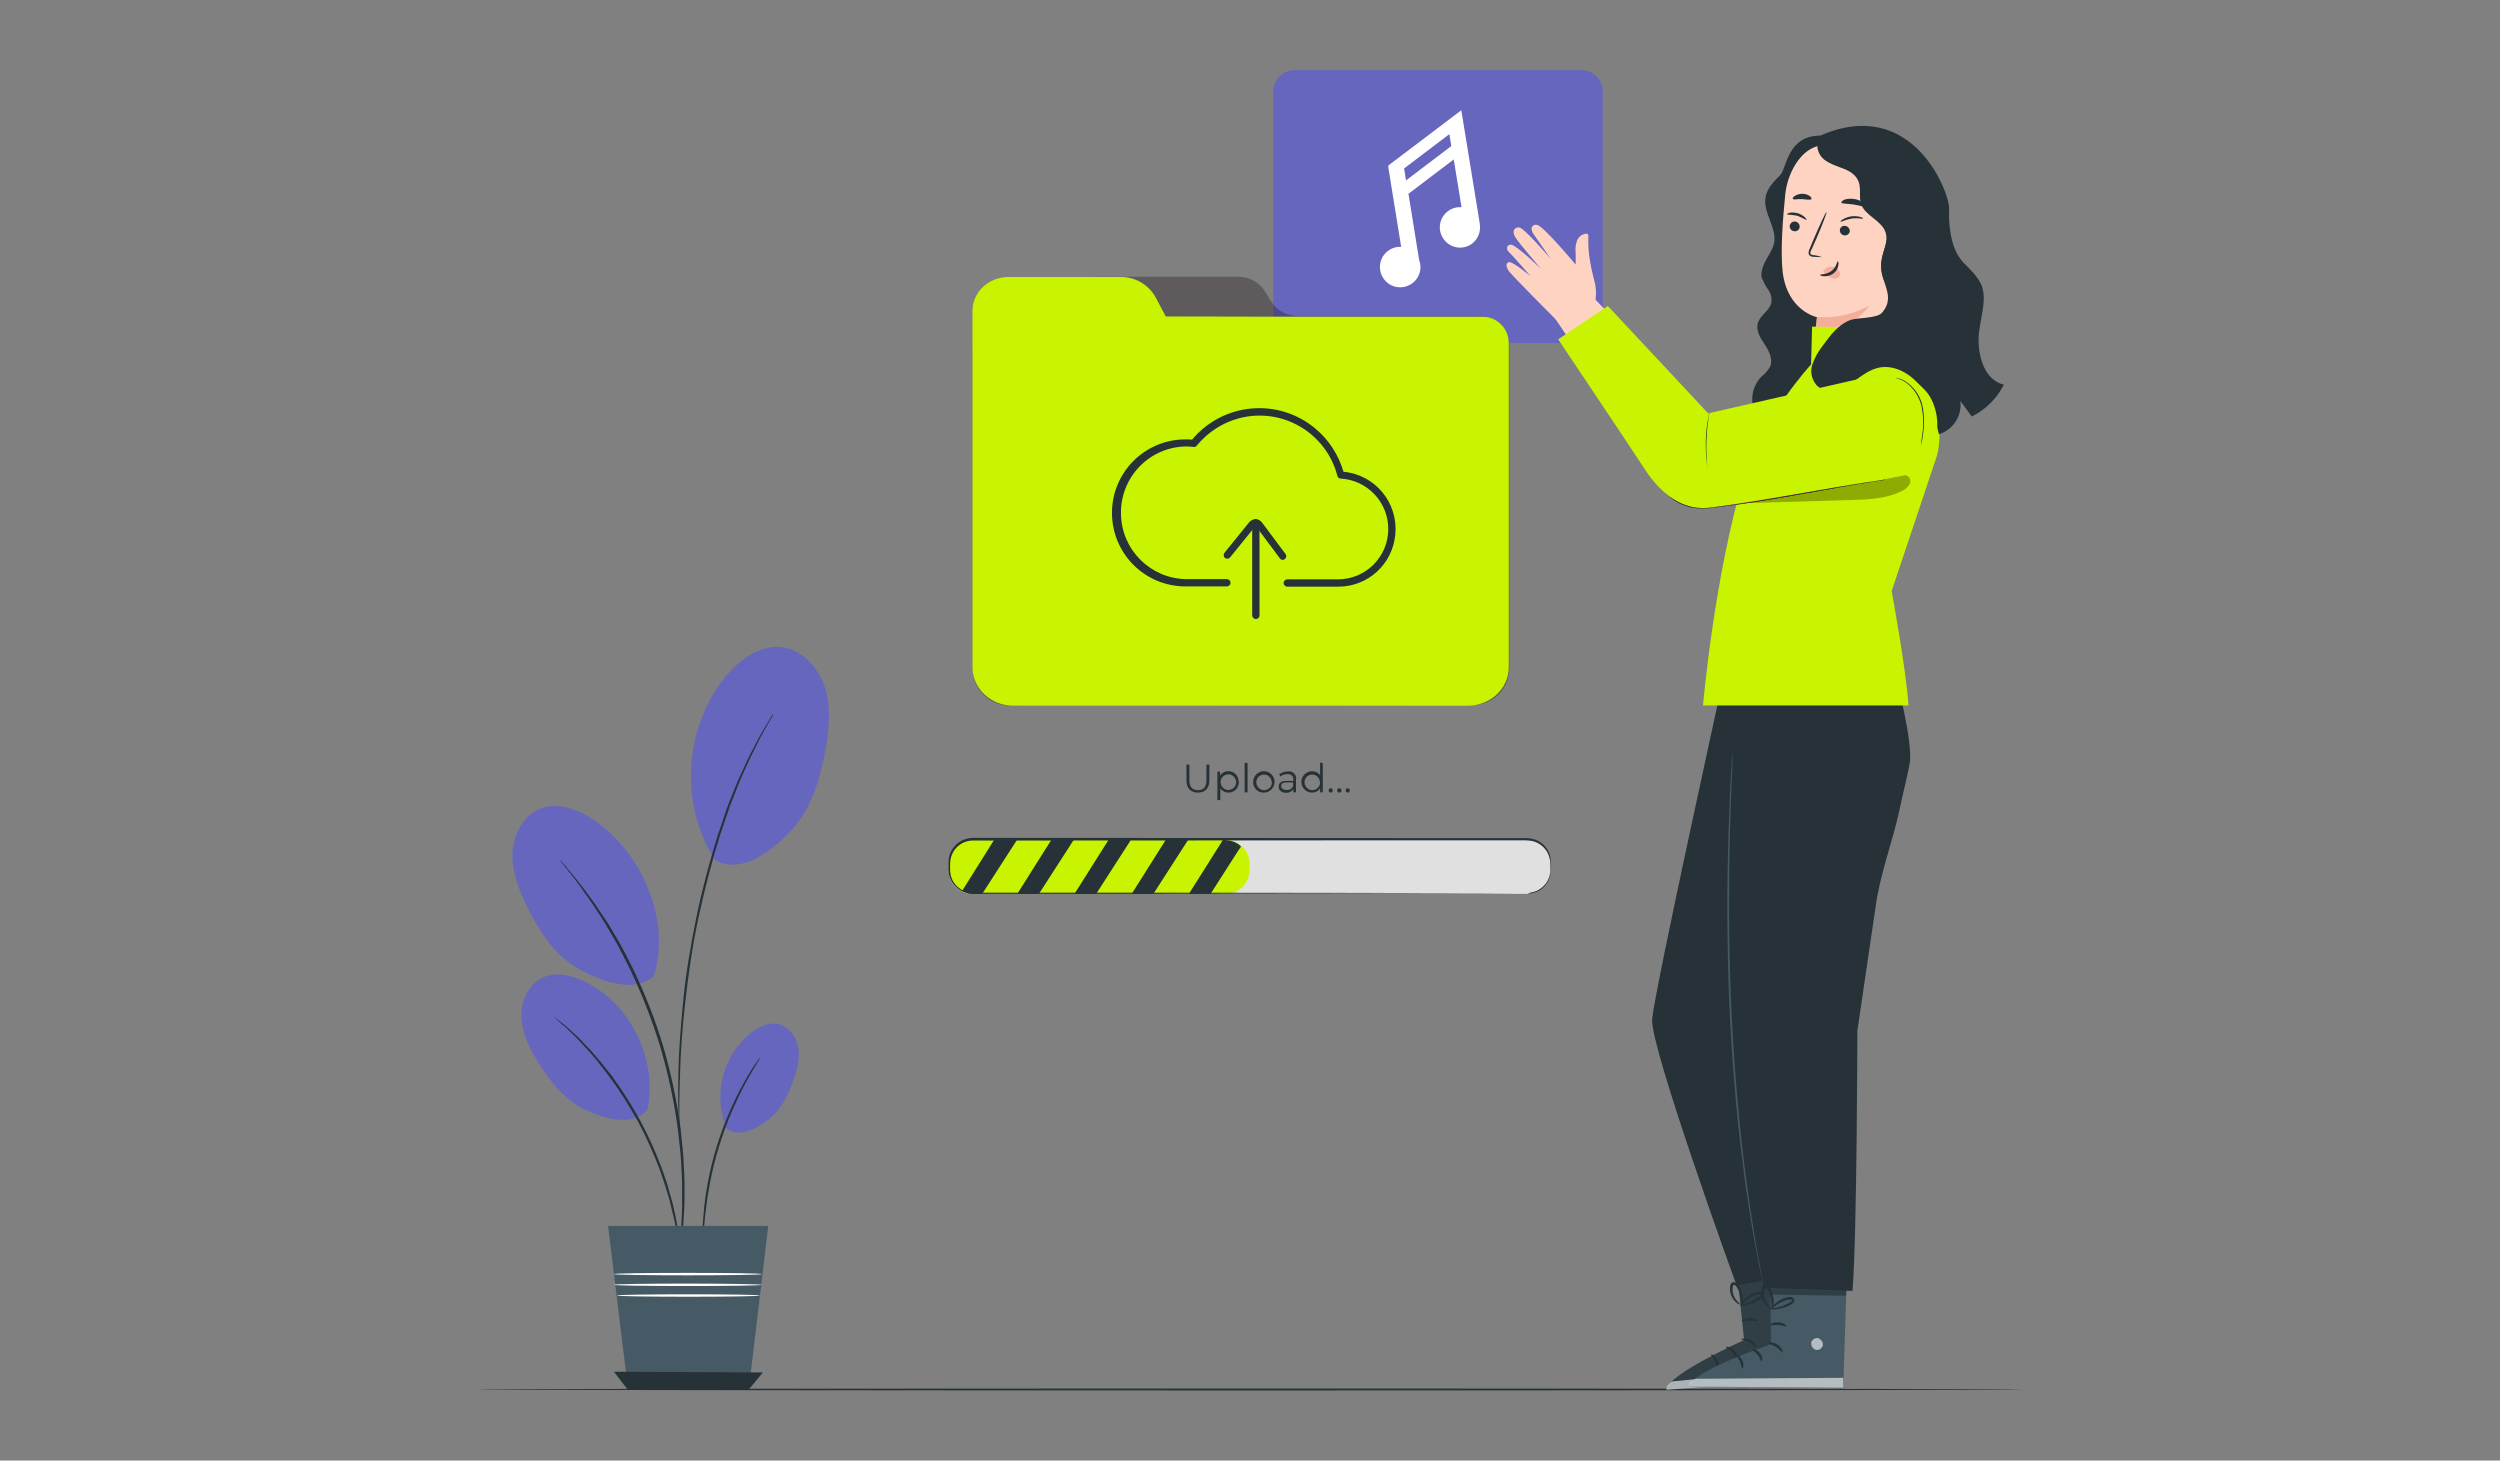 <?xml version="1.0" encoding="utf-8"?><svg version="1.1" id="Layer_1" xmlns="http://www.w3.org/2000/svg" xmlns:xlink="http://www.w3.org/1999/xlink" x="0px" y="0px" viewBox="0 0 1027 600" style="enable-background:new 0 0 1027 600;" xml:space="preserve"><rect x="0" y="0" width="1027" height="600" fill="#808080" stroke="none"/><style type="text/css">.st0{fill:#6666BF}.st1{fill:#263238}.st2{fill:#455A64}.st3{fill:#FFFFFF}.st4{fill:#FFD3C1}.st5{fill:#F4AF9B}.st6{opacity:0.3}.st7{opacity:0.6}.st8{fill:#C9F401}.st9{fill:#FF725E}.st10{fill:#110307}.st11{fill:#E0E0E0}</style><g id="freepik--Plant--inject-18"><path class="st0" d="M293.8,353.4c-15-22.9-12.8-55.6,5-76.3c5.5-6.4,13.3-12,21.8-11.3s15.6,8.2,18.3,16.5c2.6,8.3,1.7,17.3,0.2,25.8c-2.2,12-5.8,24.2-14.1,33.1C316.7,350.1,304.5,359.2,293.8,353.4"/><path class="st0" d="M298.4,463.6c-5.5-13.7-1.7-29.3,9.5-38.9c3.4-2.8,7.9-5,12.2-3.9c4.3,1.1,7.3,5.6,7.9,10.1s-0.7,9.1-2.2,13.3c-2.2,6-5.2,12-10.2,15.8S303.4,467.6,298.4,463.6"/><path class="st0" d="M266,455.8c4.1-20.4-6.6-42.7-25-52.2c-5.7-2.9-12.7-4.7-18.5-1.8c-5.8,2.9-8.8,10.1-8.3,16.7s3.6,12.7,7.1,18.2c4.9,7.8,10.9,15.4,19.2,19.3C249,459.8,260.2,462.9,266,455.8"/><path class="st0" d="M268.6,400.9c7.2-23.1-5-51.1-25.2-64.4c-6.3-4.1-14.2-7-21.3-4.4c-7,2.6-11.3,10.8-11.6,18.5c-0.2,7.7,2.7,15.1,6.1,22c4.8,9.7,10.8,19.2,20.1,24.8S260.9,408.4,268.6,400.9"/><path class="st1" d="M279.2,513.9c-0.1-0.4-0.2-0.7-0.2-1.1c-0.1-0.8-0.3-1.9-0.5-3.2c-0.1-0.7-0.2-1.5-0.3-2.3c-0.1-0.9-0.4-1.8-0.5-2.7c-0.4-2-0.8-4.2-1.5-6.7c-0.3-1.2-0.6-2.5-0.9-3.9c-0.3-1.3-0.8-2.7-1.2-4.1c-0.8-2.9-1.9-5.8-2.9-9c-2.6-6.8-5.5-13.4-8.9-19.8c-3.5-6.3-7.3-12.5-11.6-18.3c-2-2.6-3.9-5.2-5.8-7.5l-2.8-3.3l-2.7-2.9c-1.7-1.9-3.3-3.5-4.8-4.9l-2-2l-1.8-1.5l-2.4-2.2c-0.6-0.5-0.8-0.8-0.8-0.8c0.3,0.2,0.6,0.4,0.9,0.7l2.6,2l1.8,1.5l2.1,1.9c1.5,1.4,3.2,2.9,4.9,4.8l2.8,2.9l2.8,3.3c2,2.2,3.9,4.8,6,7.4c4.3,5.9,8.2,12.1,11.7,18.5c3.4,6.4,6.4,13.1,8.9,19.9c1.1,3.2,2.2,6.2,2.9,9.1c0.4,1.5,0.8,2.8,1.2,4.2c0.4,1.3,0.6,2.6,0.9,3.9c0.6,2.5,0.9,4.7,1.3,6.7c0.2,1,0.3,1.9,0.5,2.8c0.1,0.9,0.2,1.6,0.2,2.4c0.1,1.3,0.2,2.4,0.3,3.3C279.3,513.2,279.3,513.5,279.2,513.9z"/><path class="st1" d="M278.7,518.1c0-0.2,0-0.3,0-0.5c0-0.4,0-0.8,0.1-1.3c0.1-1.3,0.3-2.9,0.5-5.1c0.1-1.1,0.2-2.4,0.4-3.7s0.1-2.8,0.2-4.4c0.1-3.2,0.4-6.8,0.3-10.8c0-2,0-4.1,0-6.3s-0.2-4.5-0.3-6.8c-0.2-4.7-0.8-9.7-1.4-15c-1.5-11.4-3.9-22.6-7.1-33.6c-3.3-11-7.5-21.7-12.4-32.1c-2.4-4.7-4.6-9.3-7-13.3c-1.2-2-2.3-4-3.4-5.8s-2.3-3.7-3.4-5.3c-2.1-3.4-4.4-6.3-6.1-8.9c-0.9-1.3-1.8-2.5-2.6-3.6s-1.6-2-2.3-2.9l-3.2-4c-0.3-0.4-0.6-0.8-0.8-1.1c-0.2-0.3-0.3-0.4-0.2-0.4c0,0,0.1,0.1,0.3,0.3l0.9,1l3.3,3.9l2.4,2.9c0.8,1.1,1.7,2.3,2.7,3.5c1.9,2.6,4.1,5.4,6.3,8.8l3.5,5.2c1.2,1.8,2.3,3.9,3.5,5.8c2.5,4,4.7,8.6,7.1,13.3c5,10.4,9.2,21.1,12.5,32.1c3.2,11.1,5.6,22.4,7.1,33.8c0.5,5.3,1.2,10.3,1.3,15c0.1,2.4,0.3,4.6,0.3,6.8c0,2.2,0,4.3,0,6.3c0,4-0.3,7.6-0.5,10.8c-0.1,1.6-0.2,3.1-0.3,4.4s-0.3,2.6-0.5,3.7l-0.7,5.1c0,0.5-0.1,1-0.2,1.3C278.8,517.7,278.8,517.9,278.7,518.1z"/><path class="st1" d="M317.7,293.5c-0.1,0.1-0.1,0.3-0.2,0.4l-0.7,1.2l-2.6,4.5c-0.5,1-1.2,2.1-1.8,3.3l-2,4c-0.7,1.5-1.5,2.9-2.3,4.6s-1.5,3.4-2.4,5.3s-1.7,3.8-2.5,5.8s-1.6,4.2-2.5,6.4c-0.4,1.1-0.9,2.2-1.3,3.4l-1.2,3.6c-0.8,2.4-1.7,4.9-2.5,7.4c-3.2,10.2-6.2,21.7-8.8,33.8s-4.2,23.9-5.4,34.6s-1.9,20.3-2.1,28.5c-0.2,4.1-0.2,7.7-0.3,11c0,3.2-0.1,6,0,8.3s0,4,0,5.2c0,0.5,0,1,0,1.4c0,0.2,0,0.3,0,0.5c0-0.2,0-0.3,0-0.5c0-0.4,0-0.8-0.1-1.4c0-1.3-0.1-3-0.2-5.2s-0.2-5.1-0.2-8.3s0-6.9,0.1-11c0.1-8.1,0.9-17.8,1.9-28.5s2.9-22.4,5.4-34.6s5.6-23.6,8.8-33.9c0.9-2.5,1.7-5,2.5-7.4c0.4-1.2,0.8-2.4,1.2-3.6l1.3-3.4l2.6-6.4c0.8-2.1,1.8-4,2.6-5.8s1.6-3.6,2.4-5.3l2.4-4.6l2.1-4c0.7-1.2,1.3-2.3,1.9-3.3l2.7-4.5c0.3-0.5,0.5-0.8,0.7-1.2S317.7,293.5,317.7,293.5z"/><path class="st1" d="M312.6,433.9c-0.5,1-1,1.9-1.6,2.8c-1.1,1.7-2.6,4.4-4.4,7.6s-3.7,7.2-5.7,11.7s-3.8,9.5-5.5,14.9s-2.9,10.6-3.8,15.4s-1.5,9.1-1.9,12.8c-0.4,3.7-0.6,6.7-0.7,8.8c0,1.1-0.1,2.1-0.3,3.2c-0.1-1.1-0.2-2.1-0.1-3.2c0-2.1,0-5.1,0.4-8.8c0.3-4.3,0.9-8.6,1.7-12.9c1.9-10.5,5.1-20.7,9.4-30.4c2-4.5,4-8.4,5.8-11.6s3.4-5.8,4.6-7.4C311.2,435.7,311.9,434.8,312.6,433.9z"/><polygon class="st2" points="249.8,503.6 315.6,503.6 307.6,570.8 258,570.8 "/><polygon class="st1" points="252.2,563.5 257.8,570.8 307.6,570.8 313.4,563.8 "/><path class="st3" d="M313,523.4c0,0.3-13.6,0.5-30.5,0.5s-30.4-0.2-30.4-0.5s13.6-0.5,30.5-0.5C299.4,522.9,313,523.1,313,523.4z"/><path class="st3" d="M313,527.8c0,0.3-13.6,0.5-30.5,0.5s-30.4-0.2-30.4-0.5s13.6-0.5,30.5-0.5C299.4,527.3,313,527.6,313,527.8z"/><path class="st3" d="M312.2,532.2c0,0.3-13.1,0.5-29.4,0.5s-29.4-0.2-29.4-0.5s13.1-0.5,29.4-0.5S312.2,531.9,312.2,532.2z"/></g><g id="freepik--Floor--inject-18"><path class="st1" d="M831.6,570.8c0,0.2-142.4,0.4-318,0.4s-318.1-0.2-318.1-0.4s142.4-0.4,318.1-0.4S831.6,570.6,831.6,570.8z"/></g><g id="freepik--Character--inject-18"><path class="st1" d="M805.5,106.6c-4.9-6.2-5-17.5-4.8-20.5c0.4-6.9-15-47-52.9-30.4l0,0c-13.6,0-13.8,13.4-16.4,16.1c-2.6,2.7-5.5,5.5-6.1,9.2c-1.2,6.5,5,12.9,3.4,19.3c-0.6,2.4-2.2,4.5-3.3,6.7l0,0c-1.2,2-2.2,5.2-1.7,7c0.7,1.7,1.5,3.4,2.6,4.9s1.6,3.4,1.4,5.3c-0.6,3.3-4.4,5.1-5.5,8.3s1,6.4,2.8,9.1s3.5,6.2,2.1,9.2c-1,1.5-2.1,2.8-3.5,3.9c-3.8,3.9-4.8,9.7-2.7,14.8l21.9-4.4c1-10.4,1.9-20.8,2.9-31.2c6.4,1.6,13.4-2.5,16.4-3.3l3.7-2c8.1,1.5,16.9,0.9,24.1-3.2c7.1-4.2,17.7,1.2,16.3-7C805.2,114.4,808,109.8,805.5,106.6z"/><path class="st4" d="M780.5,68.7l-29.7-8.8c-9.6-1.5-16.4,10.2-17.4,19.8c-1.1,10.7-2,23.8-1.1,31.9c1.9,16.2,14.1,18.7,14.1,18.7s-2.1,22.9-2.3,28.7l36.6-18.8l4.6-65.6C785.5,71.7,783.4,69.1,780.5,68.7z"/><path class="st1" d="M735.2,92.8c-0.1,1.1,0.8,2.1,1.9,2.2c1.1,0.1,2.1-0.6,2.2-1.7c0,0,0,0,0-0.1c0.1-1.1-0.8-2.1-1.9-2.2C736.3,90.9,735.4,91.7,735.2,92.8L735.2,92.8z"/><path class="st1" d="M734.1,88.1c1.4,0.1,2.8,0.3,4.1,0.5c1.3,0.5,2.6,1.1,3.9,1.8c0.1,0,0-0.5-0.6-1.1c-0.9-0.8-1.9-1.4-3-1.7c-1.1-0.3-2.2-0.4-3.4-0.2C734.3,87.7,734,88,734.1,88.1z"/><path class="st1" d="M755.8,94.5c-0.1,1.1,0.8,2.1,1.9,2.2c1.1,0.1,2.1-0.7,2.2-1.7l0,0c0-1.1-0.8-2.1-1.9-2.2C756.9,92.6,755.9,93.4,755.8,94.5L755.8,94.5z"/><path class="st1" d="M756.2,91.1c0.3,0.1,1.9-0.9,4.4-1.3s4.5,0.2,4.7,0s-0.2-0.4-1.1-0.7c-1.2-0.3-2.5-0.4-3.8-0.2c-1.2,0.2-2.4,0.6-3.5,1.3C756.2,90.6,756,91,756.2,91.1z"/><path class="st1" d="M748.5,105.6c-1.2-0.4-2.4-0.7-3.6-0.8c-0.6-0.1-1.1-0.2-1.2-0.6c0-0.6,0.1-1.2,0.5-1.7c0.6-1.4,1.2-2.8,1.9-4.3c2.6-6,4.5-11,4.2-11.1c-0.2-0.1-2.5,4.7-5.1,10.8c-0.6,1.5-1.2,2.9-1.8,4.3c-0.4,0.7-0.5,1.5-0.4,2.2c0.2,0.4,0.5,0.7,0.9,0.9c0.3,0.1,0.6,0.2,1,0.2C746.1,105.6,747.3,105.6,748.5,105.6z"/><path class="st5" d="M746.4,130.2c7.5,0.6,15-1.1,21.6-4.7c-0.2,0-6.6,11.2-21.9,8.9L746.4,130.2z"/><path class="st5" d="M749.2,110.9c0.9-1,2.3-1.6,3.7-1.3c1,0.1,1.9,0.7,2.5,1.5s0.6,1.8,0.1,2.6c-0.8,0.8-1.9,1-2.9,0.6s-2-1-2.8-1.8c-0.2-0.2-0.4-0.4-0.6-0.7C749,111.6,749,111.2,749.2,110.9"/><path class="st1" d="M755,107.3c-0.4,0-0.5,2.4-2.6,4s-4.7,1.3-4.7,1.6c0,0.3,0.6,0.5,1.6,0.6c1.4,0.1,2.8-0.4,3.9-1.2c1.1-0.8,1.8-2,2-3.4C755.4,107.9,755.1,107.3,755,107.3z"/><path class="st1" d="M756.4,83.2c0.2,0.6,2.4,0.4,5,0.8s4.7,1.2,5,0.7c0.2-0.3-0.2-0.8-1-1.5c-2.2-1.5-5.1-2-7.7-1.2C756.9,82.4,756.4,82.9,756.4,83.2z"/><path class="st1" d="M736.5,81.7c0.4,0.5,1.9,0,3.8,0.1c1.8,0.1,3.4,0.5,3.8,0c0.2-0.2,0-0.8-0.7-1.3c-1.8-1.2-4.2-1.2-6.1,0C736.6,80.9,736.3,81.5,736.5,81.7z"/><path class="st1" d="M747.3,57.7c12,1.9,23.7,5.2,34.9,9.9c2.6,1.1,5.3,2.4,6.8,4.8s1.3,5.7,1.1,8.8l-3.7,43.2l-1.5-0.1c-4.4,0.7-4.8-1.5-8-4.7c-3.2-3.3-4.7-7.9-4-12.4c0.6-3.9,2.9-7.9,1.7-11.7c-1.6-5-8.5-6.8-10.1-11.8c-0.9-2.9,0.1-6.2-1-9.1s-3.8-4.4-6.4-5.4c-2.7-1-5.5-1.9-7.8-3.7C747,63.6,745.7,60.1,747.3,57.7z"/><path class="st0" d="M531.8,28.8h117.9c4.8,0,8.7,3.9,8.7,8.7v94.7c0,4.8-3.9,8.7-8.7,8.7H531.8c-4.8,0-8.7-3.9-8.7-8.7V37.5C523.1,32.7,527,28.8,531.8,28.8z"/><path class="st2" d="M713.1,518l3.4,32.5c0,0-31.9,14.3-31.9,20.4l63.2-4.3l-3.2-50.9L713.1,518z"/><g class="st6"><path d="M713.1,518l3.4,32.5c0,0-31.9,14.3-31.9,20.4l63.2-4.3l-3.2-50.9L713.1,518z"/></g><g class="st7"><path class="st3" d="M735.8,546.4c1.3,0.3,2.1,1.5,2,2.8c-0.3,1.3-1.5,2.2-2.8,2c-1.4-0.3-2.3-1.6-2.1-3c0.4-1.3,1.8-2.1,3.1-1.8"/></g><g class="st7"><path class="st3" d="M747.8,566.6l-0.5-5.1l-60.4,6c0,0-2.7,1.5-2.3,3.4L747.8,566.6z"/></g><path class="st1" d="M715.4,550.2c0,0.3,1.6,0.3,3.2,1.2c1.6,0.9,2.5,2.1,2.8,2s-0.3-1.9-2.2-2.9C717.1,549.5,715.3,549.9,715.4,550.2z"/><path class="st1" d="M709,553.4c0,0.3,1.3,0.7,2.5,2c1.1,1.2,1.5,2.6,1.8,2.6c0.4,0,0.4-1.8-1.1-3.3C710.7,553.1,708.9,553.1,709,553.4z"/><path class="st1" d="M705.7,561.6c0.3,0,0.6-1.5-0.3-3.2c-0.9-1.7-2.4-2.2-2.5-2c-0.1,0.3,0.8,1.1,1.6,2.5C705.2,560.3,705.4,561.6,705.7,561.6z"/><path class="st1" d="M715.5,542.7c0.1,0.3,1.5-0.2,3.3-0.2s3.2,0.5,3.3,0.2s-1.2-1.3-3.3-1.3S715.3,542.5,715.5,542.7z"/><path class="st1" d="M714.9,536.2c1.1,0.2,2.2,0.1,3.2-0.2c1.1-0.3,2.2-0.7,3.2-1.2c0.6-0.3,1.2-0.7,1.8-1.1c0.3-0.2,0.6-0.5,0.9-0.8c0.4-0.5,0.4-1.2,0-1.7c-0.3-0.4-0.9-0.6-1.4-0.6c-0.4,0-0.8,0.1-1.2,0.2c-0.7,0.2-1.3,0.5-1.9,0.8c-1,0.6-2,1.3-2.8,2.1c-1.4,1.5-1.8,2.6-1.7,2.7c0.1,0.1,0.8-0.9,2.2-2.1c0.8-0.7,1.7-1.3,2.7-1.8c0.6-0.3,1.2-0.5,1.8-0.7c0.7-0.2,1.2-0.3,1.5,0s0.1,0.2,0,0.4c-0.2,0.2-0.4,0.4-0.7,0.6c-0.5,0.4-1.1,0.7-1.6,1.1c-0.9,0.5-1.9,1-2.9,1.4C716.9,535.4,715.9,535.8,714.9,536.2z"/><path class="st1" d="M715.3,536.6c0.5-0.9,0.8-2,0.6-3.1c0-1.2-0.3-2.3-0.7-3.4c-0.2-0.7-0.6-1.3-0.9-1.9c-0.4-0.8-1.2-1.4-2.1-1.5c-0.6,0-1.1,0.4-1.3,1c-0.1,0.4-0.2,0.8-0.2,1.2c-0.2,1.9,0.5,3.8,1.7,5.3c1.3,1.6,2.7,1.8,2.7,1.7s-1-0.7-2.1-2.2c-0.6-0.9-1-1.9-1.2-2.9c-0.1-0.6-0.1-1.2,0-1.8c0-0.7,0.3-1.2,0.5-1.2c0.3,0,0.9,0.5,1.2,1s0.6,1.1,0.9,1.7c0.4,1,0.7,2,0.8,3.1C715.4,535.3,715.2,536.5,715.3,536.6z"/><path class="st1" d="M707.6,280.2c0,0-28,127.2-28.9,138.5c-0.9,11.4,34.7,109.4,34.7,109.4l30.7-5.8c0,0-1.9-144.8-2.9-147.6c-1-2.8,7.8-74,7.8-74L707.6,280.2z"/><path class="st2" d="M727.2,519.5l0.3,32.7c0,0-33.1,11.3-33.6,17.4l63.3,0.7l1.6-50L727.2,519.5z"/><g class="st7"><path class="st3" d="M747.1,549.9c1.2,0.4,2,1.7,1.7,2.9c-0.4,1.2-1.6,2-2.9,1.7c-1.3-0.4-2.1-1.8-1.8-3.2c0.5-1.3,2-1.9,3.3-1.5"/></g><g class="st7"><path class="st3" d="M757.2,570.1V566l-60.7,0.4c0,0-2.8,1.2-2.6,3.2L757.2,570.1z"/></g><path class="st1" d="M726.5,551.8c0,0.3,1.5,0.5,3.1,1.5c1.5,1,2.3,2.4,2.6,2.2c0.3-0.1-0.1-1.9-2-3.1C728.3,551.1,726.4,551.5,726.5,551.8z"/><path class="st1" d="M719.8,554.4c-0.1,0.3,1.3,0.9,2.3,2.2s1.3,2.7,1.6,2.7s0.5-1.8-0.7-3.4C721.6,554.3,719.8,554.1,719.8,554.4z"/><path class="st1" d="M715.8,562.2c0.3,0,0.7-1.5,0-3.2s-2.2-2.4-2.3-2.2s0.7,1.2,1.3,2.6C715.4,560.9,715.5,562.2,715.8,562.2z"/><path class="st1" d="M727.2,544.3c0.1,0.3,1.5-0.1,3.3,0s3.1,0.8,3.3,0.5s-1.1-1.5-3.2-1.6S727.1,544.1,727.2,544.3z"/><g class="st6"><polygon points="727.2,525.9 727.3,531.8 758.4,532.3 758.6,527 "/></g><path class="st1" d="M727.3,537.7c1,0.3,2.1,0.3,3.2,0c1.2-0.2,2.3-0.5,3.4-0.9c0.6-0.3,1.2-0.6,1.8-0.9c0.4-0.2,0.7-0.4,1-0.7c0.4-0.4,0.5-1.1,0.2-1.7c-0.3-0.4-0.8-0.7-1.3-0.7c-0.4,0-0.8,0-1.2,0.1c-0.7,0.1-1.3,0.4-2,0.6c-1.1,0.5-2,1.1-2.9,1.8c-1.5,1.3-2,2.5-1.9,2.5s0.9-0.8,2.4-1.9c0.9-0.6,1.9-1.1,2.9-1.5c0.6-0.2,1.2-0.4,1.8-0.5c0.7-0.1,1.2-0.1,1.5,0.2s0.1,0.2-0.1,0.4c-0.2,0.2-0.5,0.4-0.7,0.5c-0.6,0.3-1.1,0.6-1.7,0.9c-1,0.5-2,0.8-3.1,1.1C729.4,537.2,728.3,537.4,727.3,537.7z"/><path class="st1" d="M727.7,538.2c0.6-0.9,0.9-2,0.9-3c0.1-1.2,0-2.4-0.4-3.5c-0.2-0.7-0.4-1.3-0.8-1.9c-0.3-0.9-1.1-1.5-2-1.7c-0.6,0-1.1,0.3-1.3,0.9c-0.2,0.4-0.3,0.8-0.4,1.2c-0.1,0.7-0.1,1.4,0,2.1c0.1,1.2,0.6,2.3,1.3,3.3c1.2,1.7,2.5,2.1,2.5,2s-0.9-0.8-1.9-2.4c-0.5-0.9-0.8-1.9-0.9-3c0-0.6,0-1.2,0.1-1.8c0.1-0.7,0.4-1.2,0.6-1.1s0.8,0.5,1.1,1.1s0.5,1.1,0.7,1.7c0.3,1,0.5,2.1,0.5,3.2C727.9,537,727.5,538.1,727.7,538.2z"/><path class="st1" d="M778.8,278.2l-71.2,2l10.2,126.7l6.3,122.1l36.9,1.3c1.9-23.6,2-106.8,2-106.8l7.4-50.3c1.7-13.6,7.2-27.8,9.8-40c1.5-7.1,3.8-16.4,4.3-19.5C786,304.7,778.8,278.2,778.8,278.2z"/><path class="st2" d="M711.7,309.3c0,0.2,0,0.4,0,0.6c0,0.4,0,1,0,1.7c0,1.5-0.1,3.7-0.2,6.4c-0.1,2.7-0.3,6.2-0.4,10.1c-0.1,3.9-0.3,8.4-0.4,13.4c-0.3,9.9-0.4,21.8-0.4,34.9c0.1,13.1,0.4,27.6,1.2,42.7c0.7,15.1,1.9,29.6,3.2,42.6c0.7,6.5,1.3,12.7,2.1,18.5c0.4,2.9,0.7,5.7,1.1,8.4c0.4,2.7,0.8,5.3,1.1,7.7c0.7,4.9,1.5,9.3,2.1,13.2c0.6,3.9,1.2,7.3,1.8,10l1.1,6.3c0.1,0.7,0.2,1.2,0.3,1.6c0,0.2,0,0.4,0,0.6c-0.1-0.2-0.1-0.4-0.1-0.6c-0.1-0.4-0.2-0.9-0.3-1.6c-0.3-1.5-0.7-3.6-1.3-6.3c-0.5-2.7-1.2-6.1-1.9-10c-0.7-3.9-1.5-8.3-2.2-13.2c-0.4-2.5-0.8-5-1.2-7.7s-0.7-5.5-1.1-8.4c-0.8-5.8-1.5-12-2.2-18.5c-1.3-13.1-2.5-27.5-3.3-42.6c-0.8-15.2-1-29.6-1.1-42.8c-0.1-13.1,0.2-25,0.5-34.9c0.1-5,0.4-9.5,0.5-13.4s0.3-7.3,0.5-10.1c0.2-2.8,0.3-4.9,0.4-6.4c0-0.7,0.1-1.2,0.1-1.7C711.7,309.7,711.7,309.5,711.7,309.3z"/><polygon class="st4" points="671.2,139.9 653,120.5 638.6,130.5 653,151.8 "/><path class="st8" d="M786.5,147.1l-0.9-12.3l-41.2-0.6l-0.4,15.5c0,0-20.2,21.9-27.6,46.4c-12.3,41.2-16.8,93.7-16.8,93.7H784c-0.9-14.5-6.9-47-6.9-47l18.7-55.9C800.5,166.8,786.5,147.1,786.5,147.1z"/><path class="st1" d="M684.5,202.9c0,0,0.2,0.2,0.7,0.6c0.7,0.6,1.4,1.2,2.1,1.7c2.8,1.9,5.9,3.1,9.2,3.5c2.3,0.3,4.6,0.3,6.9-0.1c2.4-0.3,5.1-0.6,7.8-1c5.5-0.7,11.5-1.7,17.8-2.7l32.3-5.7l9.8-1.6l2.7-0.4l0.9-0.2l-0.9,0.1l-2.7,0.4c-2.3,0.3-5.7,0.8-9.8,1.5c-8.3,1.3-19.7,3.4-32.3,5.6c-6.3,1.1-12.3,2-17.8,2.8c-2.7,0.4-5.4,0.7-7.8,1c-5.6,0.9-11.3-0.2-16-3.3c-0.7-0.5-1.5-1-2.2-1.6C684.8,203.1,684.5,202.9,684.5,202.9z"/><path class="st1" d="M789.1,183c0-0.1,0.1-0.2,0.1-0.3c0-0.3,0.1-0.6,0.2-0.9c0.2-0.8,0.4-2,0.6-3.5c0.6-3.9,0.5-7.9-0.3-11.8c-0.9-3.9-3.3-7.3-6.6-9.6c-1-0.7-2.1-1.2-3.3-1.5c-0.4-0.1-0.9-0.2-1.3-0.2c1.6,0.4,3,1,4.4,1.9c3.2,2.3,5.4,5.7,6.4,9.5c0.8,3.8,1,7.8,0.4,11.7c-0.2,1.5-0.4,2.7-0.5,3.5c0,0.4,0,0.7-0.1,1C789,182.8,789.1,182.9,789.1,183z"/><path class="st1" d="M701.4,193c0-0.3,0-0.6,0-0.9l-0.2-2.5c-0.2-2.8-0.3-5.5-0.2-8.3s0.3-5.5,0.7-8.3c0.1-0.9,0.2-1.7,0.4-2.5c0.1-0.3,0.1-0.6,0.1-0.9c-0.1,0.3-0.2,0.6-0.2,0.9c-0.1,0.6-0.3,1.5-0.5,2.5c-0.9,5.5-1,11.1-0.4,16.6c0.1,1.1,0.2,1.9,0.3,2.5C701.3,192.4,701.4,192.7,701.4,193z"/><path class="st1" d="M744.6,149.5c1-2.9,2.6-5.5,4.5-7.9c2.9-4,6.1-8.2,10.7-10c3.1-1.3,11.2-0.6,13.4-3.2c6.7-8.1-3.1-13.1,0.4-24.4c3.9-12.3,1.9-10.4,2.2-20l14.9-6.4c2.4,1.8,8.9,8.1,8.1,10.9c-0.7,3.1-0.5,6.4,0.6,9.4c2.3,7.2,10.2,11.4,14,18c3.7,6.6-0.5,15.6-0.6,23.4c-0.1,7.8,2.8,17,10.4,18.7c-2.9,5.7-7.5,10.3-13.2,13.1l-4.7-6.4c0.8,6.1-2.9,11.8-8.8,13.7c-1.6-6.8-3.3-13.8-7.4-19.4c-4.1-5.6-11.3-9.6-18-7.8c-4.5,1.2-8,4.7-12,7c-4,2.4-9.7,3.4-12.9,0C744.1,155.6,743.5,152.4,744.6,149.5z"/><g class="st6"><path d="M716.5,206.7c19.4-3.5,45.3-7.8,64.7-11.3c0.7-0.2,1.5-0.2,2.2,0c1.3,0.7,1.7,2.3,1.1,3.5c-0.7,1.2-1.8,2.2-3,2.7c-6.4,3.3-13.8,3.6-21,3.8L716.5,206.7L716.5,206.7z"/></g><path class="st9" d="M702.3,208.6c6,0.1,75.6-12.6,75.6-12.6"/><path class="st8" d="M776.7,152.7c5.1,0.6,8.4,1.5,14.4,7.9c0.7,0.8,1.3,1.6,1.8,2.5c6.6,11.7,1.8,27.7-10.9,32.2l-12.3,2.5l-67.3,10.9c0,0-14.3,3.2-26.7-15.9c-4.5-7-35.6-53.4-35.6-53.4l20.4-13.7l41.2,44.1L776.7,152.7z"/><path class="st1" d="M684.5,202.9c0,0,0.2,0.2,0.7,0.6c0.7,0.6,1.4,1.2,2.1,1.7c2.8,1.9,5.9,3.1,9.2,3.5c2.3,0.3,4.6,0.3,6.9-0.1c2.4-0.3,5.1-0.6,7.8-1c5.5-0.7,11.5-1.7,17.8-2.7l32.3-5.7l9.8-1.6l2.7-0.4l0.9-0.2l-0.9,0.1l-2.7,0.4c-2.3,0.3-5.7,0.8-9.8,1.5c-8.3,1.3-19.7,3.4-32.3,5.6c-6.3,1.1-12.3,2-17.8,2.8c-2.7,0.4-5.4,0.7-7.8,1c-5.6,0.9-11.3-0.2-16-3.3c-0.7-0.5-1.5-1-2.2-1.6C684.8,203.1,684.5,202.9,684.5,202.9z"/><path class="st1" d="M789.1,183c0-0.1,0.1-0.2,0.1-0.3c0-0.3,0.1-0.6,0.2-0.9c0.2-0.8,0.4-2,0.6-3.5c0.6-3.9,0.5-7.9-0.3-11.8c-0.9-3.9-3.3-7.3-6.6-9.6c-1-0.7-2.1-1.2-3.3-1.5c-0.4-0.1-0.9-0.2-1.3-0.2c1.6,0.4,3,1,4.4,1.9c3.2,2.3,5.4,5.7,6.4,9.5c0.8,3.8,1,7.8,0.4,11.7c-0.2,1.5-0.4,2.7-0.5,3.5c0,0.4,0,0.7-0.1,1C789,182.8,789.1,182.9,789.1,183z"/><path class="st1" d="M701.4,193c0-0.3,0-0.6,0-0.9l-0.2-2.5c-0.2-2.8-0.3-5.5-0.2-8.3s0.3-5.5,0.7-8.3c0.1-0.9,0.2-1.7,0.4-2.5c0.1-0.3,0.1-0.6,0.1-0.9c-0.1,0.3-0.2,0.6-0.2,0.9c-0.1,0.6-0.3,1.5-0.5,2.5c-0.9,5.5-1,11.1-0.4,16.6c0.1,1.1,0.2,1.9,0.3,2.5C701.3,192.4,701.4,192.7,701.4,193z"/><path class="st4" d="M652.9,105.4c-0.4-2.8-0.5-5.6-0.4-8.4c0.1-0.5-0.3-1-0.8-1c-0.1,0-0.1,0-0.2,0c-1.8,0.2-3.3,1.5-3.8,3.3c-0.5,1.5-0.6,3.1-0.4,4.7c0,2.6,0,4.7,0,4.7s-13-15.5-15.6-16.2c-0.9-0.4-2-0.1-2.4,0.8l0,0c-0.5,0.8,0.5,2.6,0.5,2.6l7.3,10.5c0,0-11.1-13-13.1-13s-2.9,1.5-1.6,3.9c0.9,1.8,10.6,13.1,10.6,13.1s-10.3-10-12.4-9.9c-2.1,0.1-1.7,2.3-0.6,3.2c1.1,0.9,8.8,9.8,8.8,9.8s-7.5-6.3-9-5.8s-0.9,2.2-0.1,3.5c0.8,1.4,19.5,20.1,19.5,20.1l16.2-8.1l0,0c0.4-2.3,0.3-4.6-0.2-6.9C654.2,112.6,653.4,109,652.9,105.4z"/></g><g id="freepik--Folder--inject-18"><g class="st6"><path class="st10" d="M414.5,289.8c-8.2,0-14.9-6.7-14.9-14.9V145c0.2-6.8,6-12.2,12.8-12h12.2c4.9,0.1,9.4-2.6,11.7-7l2.6-5.3c2.2-4.3,6.7-7,11.6-7h58c4.4-0.1,8.6,2.1,11,5.8l2.8,4.5c2.4,3.7,6.6,5.9,11,5.8h73.9c6.8-0.2,12.6,5.1,12.8,12v132.9c0,8.2-6.7,14.9-14.9,14.9l0,0L414.5,289.8z"/></g><path class="st8" d="M525.9,130.1l-47-0.1l-4.2-7.9c-2.9-5.2-8.4-8.4-14.4-8.3h-46c-8.2,0-14.8,6.2-14.8,13.9v146.4c0,8.8,7.5,15.8,16.8,15.8H603c9.3,0,16.8-7.1,16.8-15.8V140.9c0-5.9-4.8-10.8-10.8-10.8L525.9,130.1L525.9,130.1z"/><path class="st1" d="M549.6,241h-20.8c-0.8,0-1.5-0.7-1.5-1.5s0.7-1.5,1.5-1.5h20.8c11.4,0,20.7-9.2,20.7-20.7c0-11-8.6-20.1-19.6-20.7c-0.6,0-1.2-0.5-1.3-1.1c-4.6-17.7-22.6-28.3-40.3-23.7c-6.9,1.8-13,5.8-17.5,11.3c-0.3,0.4-0.8,0.6-1.3,0.5c-1-0.1-2.1-0.2-3.2-0.2c-15.1,0.3-27,12.8-26.6,27.9c0.3,14.6,12.1,26.3,26.6,26.6H504c0.8,0,1.5,0.7,1.5,1.5s-0.7,1.5-1.5,1.5h-17c-16.7,0-30.2-13.5-30.2-30.2s13.5-30.2,30.2-30.2l0,0c0.9,0,1.8,0,2.7,0.1c12.8-15.3,35.5-17.3,50.7-4.5c5.5,4.6,9.5,10.8,11.5,17.7c13,1.2,22.5,12.7,21.3,25.7C572.1,231.8,561.9,241.1,549.6,241L549.6,241z"/><path class="st1" d="M515.9,254.3c-0.8,0-1.5-0.7-1.5-1.5v-38c0-0.8,0.7-1.5,1.5-1.5s1.5,0.7,1.5,1.5v38C517.4,253.7,516.7,254.3,515.9,254.3z"/><path class="st1" d="M527,230c-0.5,0-0.9-0.2-1.2-0.6l-9.7-13c-0.1-0.1-0.2-0.1-0.3-0.1s-0.2,0.1-0.3,0.1L505.3,229c-0.5,0.6-1.4,0.7-2.1,0.2c-0.6-0.5-0.7-1.4-0.2-2.1l0,0l10.2-12.6c0.7-0.8,1.6-1.2,2.6-1.2s2,0.5,2.6,1.3l9.7,13c0.5,0.6,0.4,1.6-0.3,2l0,0C527.7,229.9,527.4,230,527,230z"/></g><g id="freepik--Progress--inject-18"><path class="st1" d="M487.4,320.6v-6.5h1.2v6.5c0,2.7,1.3,4,3.5,4s3.5-1.2,3.5-4v-6.5h1.2v6.5c0,3.3-1.8,5-4.7,5C489.2,325.6,487.4,323.9,487.4,320.6z"/><path class="st1" d="M508.9,321.2c0.1,2.3-1.6,4.2-3.9,4.4c-0.1,0-0.2,0-0.4,0c-1.3,0-2.5-0.6-3.3-1.7v4.8h-1.2V317h1.1v1.6c0.7-1.1,2-1.8,3.3-1.8c2.3-0.1,4.2,1.7,4.3,4C508.9,321,508.9,321.1,508.9,321.2z M507.8,321.2c-0.1-1.8-1.6-3.2-3.3-3.1c-1.8,0.1-3.2,1.6-3.1,3.3c0.1,1.7,1.5,3.1,3.2,3.1s3.2-1.4,3.2-3.1C507.8,321.3,507.8,321.3,507.8,321.2z"/><path class="st1" d="M511.3,313.4h1.2v12.1h-1.2V313.4z"/><path class="st1" d="M514.8,321.2c0-2.4,2-4.4,4.4-4.4s4.4,2,4.4,4.4s-2,4.4-4.4,4.4c-2.3,0.1-4.3-1.7-4.4-4.1C514.8,321.4,514.8,321.3,514.8,321.2z M522.4,321.2c-0.1-1.8-1.6-3.1-3.3-3c-1.8,0.1-3.1,1.6-3,3.3c0.1,1.7,1.5,3.1,3.2,3.1s3.2-1.4,3.2-3.1C522.4,321.4,522.4,321.3,522.4,321.2L522.4,321.2z"/><path class="st1" d="M532.4,320.2v5.3h-1.1v-1.3c-0.6,1-1.8,1.5-2.9,1.5c-1.9,0-3.1-1-3.1-2.5s0.8-2.4,3.3-2.4h2.7v-0.5c0-1.5-0.8-2.3-2.4-2.3c-1.1,0-2.1,0.3-2.9,1l-0.5-0.9c1-0.8,2.2-1.2,3.5-1.2c1.7-0.3,3.2,0.9,3.5,2.6C532.4,319.7,532.4,319.9,532.4,320.2z M531.2,322.9v-1.5h-2.7c-1.7,0-2.2,0.7-2.2,1.5c0,0.9,0.8,1.6,2.2,1.6C529.6,324.7,530.7,324,531.2,322.9L531.2,322.9z"/><path class="st1" d="M543.4,313.4v12.1h-1.1v-1.7c-0.7,1.2-2,1.8-3.3,1.8c-2.4,0-4.4-2-4.4-4.4s2-4.4,4.4-4.4c1.3,0,2.6,0.6,3.3,1.7v-5.2L543.4,313.4z M542.2,321.2c-0.1-1.8-1.6-3.1-3.3-3c-1.8,0.1-3.1,1.6-3,3.3c0.1,1.7,1.5,3.1,3.2,3.1s3.2-1.4,3.2-3.1C542.2,321.3,542.2,321.3,542.2,321.2L542.2,321.2z"/><path class="st1" d="M545.8,324.7c0-0.5,0.4-0.9,0.8-0.9l0,0c0.5,0,0.9,0.4,0.9,0.9l0,0c0,0.5-0.4,0.9-0.9,0.9C546.2,325.6,545.8,325.2,545.8,324.7L545.8,324.7z"/><path class="st1" d="M549.3,324.7c0-0.5,0.4-0.9,0.9-0.9l0,0c0.5,0,0.9,0.4,0.9,0.9l0,0c0,0.5-0.4,0.9-0.9,0.9S549.3,325.2,549.3,324.7L549.3,324.7z"/><path class="st1" d="M552.8,324.7c0-0.5,0.4-0.9,0.8-0.9l0,0c0.5,0,0.9,0.4,0.9,0.9l0,0c0,0.5-0.4,0.9-0.9,0.9S552.8,325.2,552.8,324.7L552.8,324.7z"/><path class="st11" d="M399.4,345h227.7c5.3,0,9.7,4.3,9.7,9.7v2.8c0,5.3-4.3,9.7-9.7,9.7H399.4c-5.3,0-9.7-4.3-9.7-9.7v-2.8C389.7,349.4,394,345,399.4,345z"/><path class="st8" d="M399.4,345h104.2c5.3,0,9.7,4.3,9.7,9.7v2.8c0,5.3-4.3,9.7-9.7,9.7H399.4c-5.3,0-9.7-4.3-9.7-9.7v-2.8C389.7,349.4,394,345,399.4,345z"/><g><path class="st1" d="M408.4,345l-13.1,20.9l2.1,0.9c0.6,0.3,1.2,0.4,1.9,0.4h4.2l14.3-22.2L408.4,345L408.4,345z"/></g><g><polygon class="st1" points="431.9,345 417.9,367.2 426.8,367.2 441.1,345 "/></g><g><polygon class="st1" points="455.4,345 441.4,367.2 450.3,367.2 464.6,345 "/></g><g><polygon class="st1" points="478.9,345 464.9,367.2 473.8,367.2 488.1,345 "/></g><g><path class="st1" d="M502.4,345l-14,22.2h8.9l11.2-17.5l1.3-1.9C508.2,345.9,505.5,345.2,502.4,345z"/></g><path class="st1" d="M627.4,367.2c0,0,0.5,0,1.3-0.1c1.3-0.2,2.6-0.6,3.7-1.3c1.8-1.1,3.2-2.8,4-4.8c0.5-1.3,0.7-2.6,0.6-4c0.1-1.5,0-3.1-0.4-4.6c-0.9-3.6-3.9-6.3-7.5-7c-1-0.1-2-0.2-3-0.2h-10h-31.9l-184.5,0.1c-4.5,0-8.3,3.2-9.2,7.6c-0.2,1.1-0.2,2.2-0.2,3.2c0,1.1,0,2.2,0.2,3.2c0.9,4.3,4.6,7.3,9,7.4H419h49l82.9,0.1l55.9,0.1L622,367h4h1.3H626h-4h-15.2l-55.9,0.1l-82.9,0.1h-49h-19.4c-4.7,0-8.8-3.4-9.8-8c-0.2-1.1-0.3-2.3-0.2-3.4c-0.1-1.1,0-2.3,0.2-3.4c0.9-4.8,5.1-8.2,10-8.2l184.5,0.1H616h10c1,0,2.1,0,3.1,0.2c3.8,0.7,6.8,3.5,7.7,7.2c0.3,1.5,0.4,3.1,0.3,4.7c0,1.4-0.2,2.8-0.7,4.1c-0.8,2-2.2,3.7-4.1,4.9c-1.1,0.7-2.4,1.1-3.7,1.3C628.2,366.9,627.8,367.1,627.4,367.2z"/></g><path class="st3" d="M607.9,92.1c0-0.1,0-0.1,0-0.2l-5-30.7l0,0l-0.9-5.5l0,0l-0.8-4.9l0,0l-0.9-5.5l-30,22.7l0.1,0.6h-0.1l5.3,32.8c-0.6,0-1.2,0-1.8,0.1l0,0c-4.5,0.8-7.6,5-6.8,9.6c0.8,4.5,5,7.6,9.6,6.8c4.5-0.8,7.6-5,6.8-9.6c-0.1-0.5-0.2-1-0.4-1.4l-4.4-27.3l18.6-14.1l3.2,19.6c-0.6,0-1.3,0-2,0.1l0,0c-4.5,0.8-7.6,5.1-6.8,9.6s5.1,7.6,9.6,6.8C605.6,100.9,608.6,96.6,607.9,92.1z M577.6,74.1l-0.8-4.9l18.6-14.1l0.8,4.9L577.6,74.1z"/></svg>